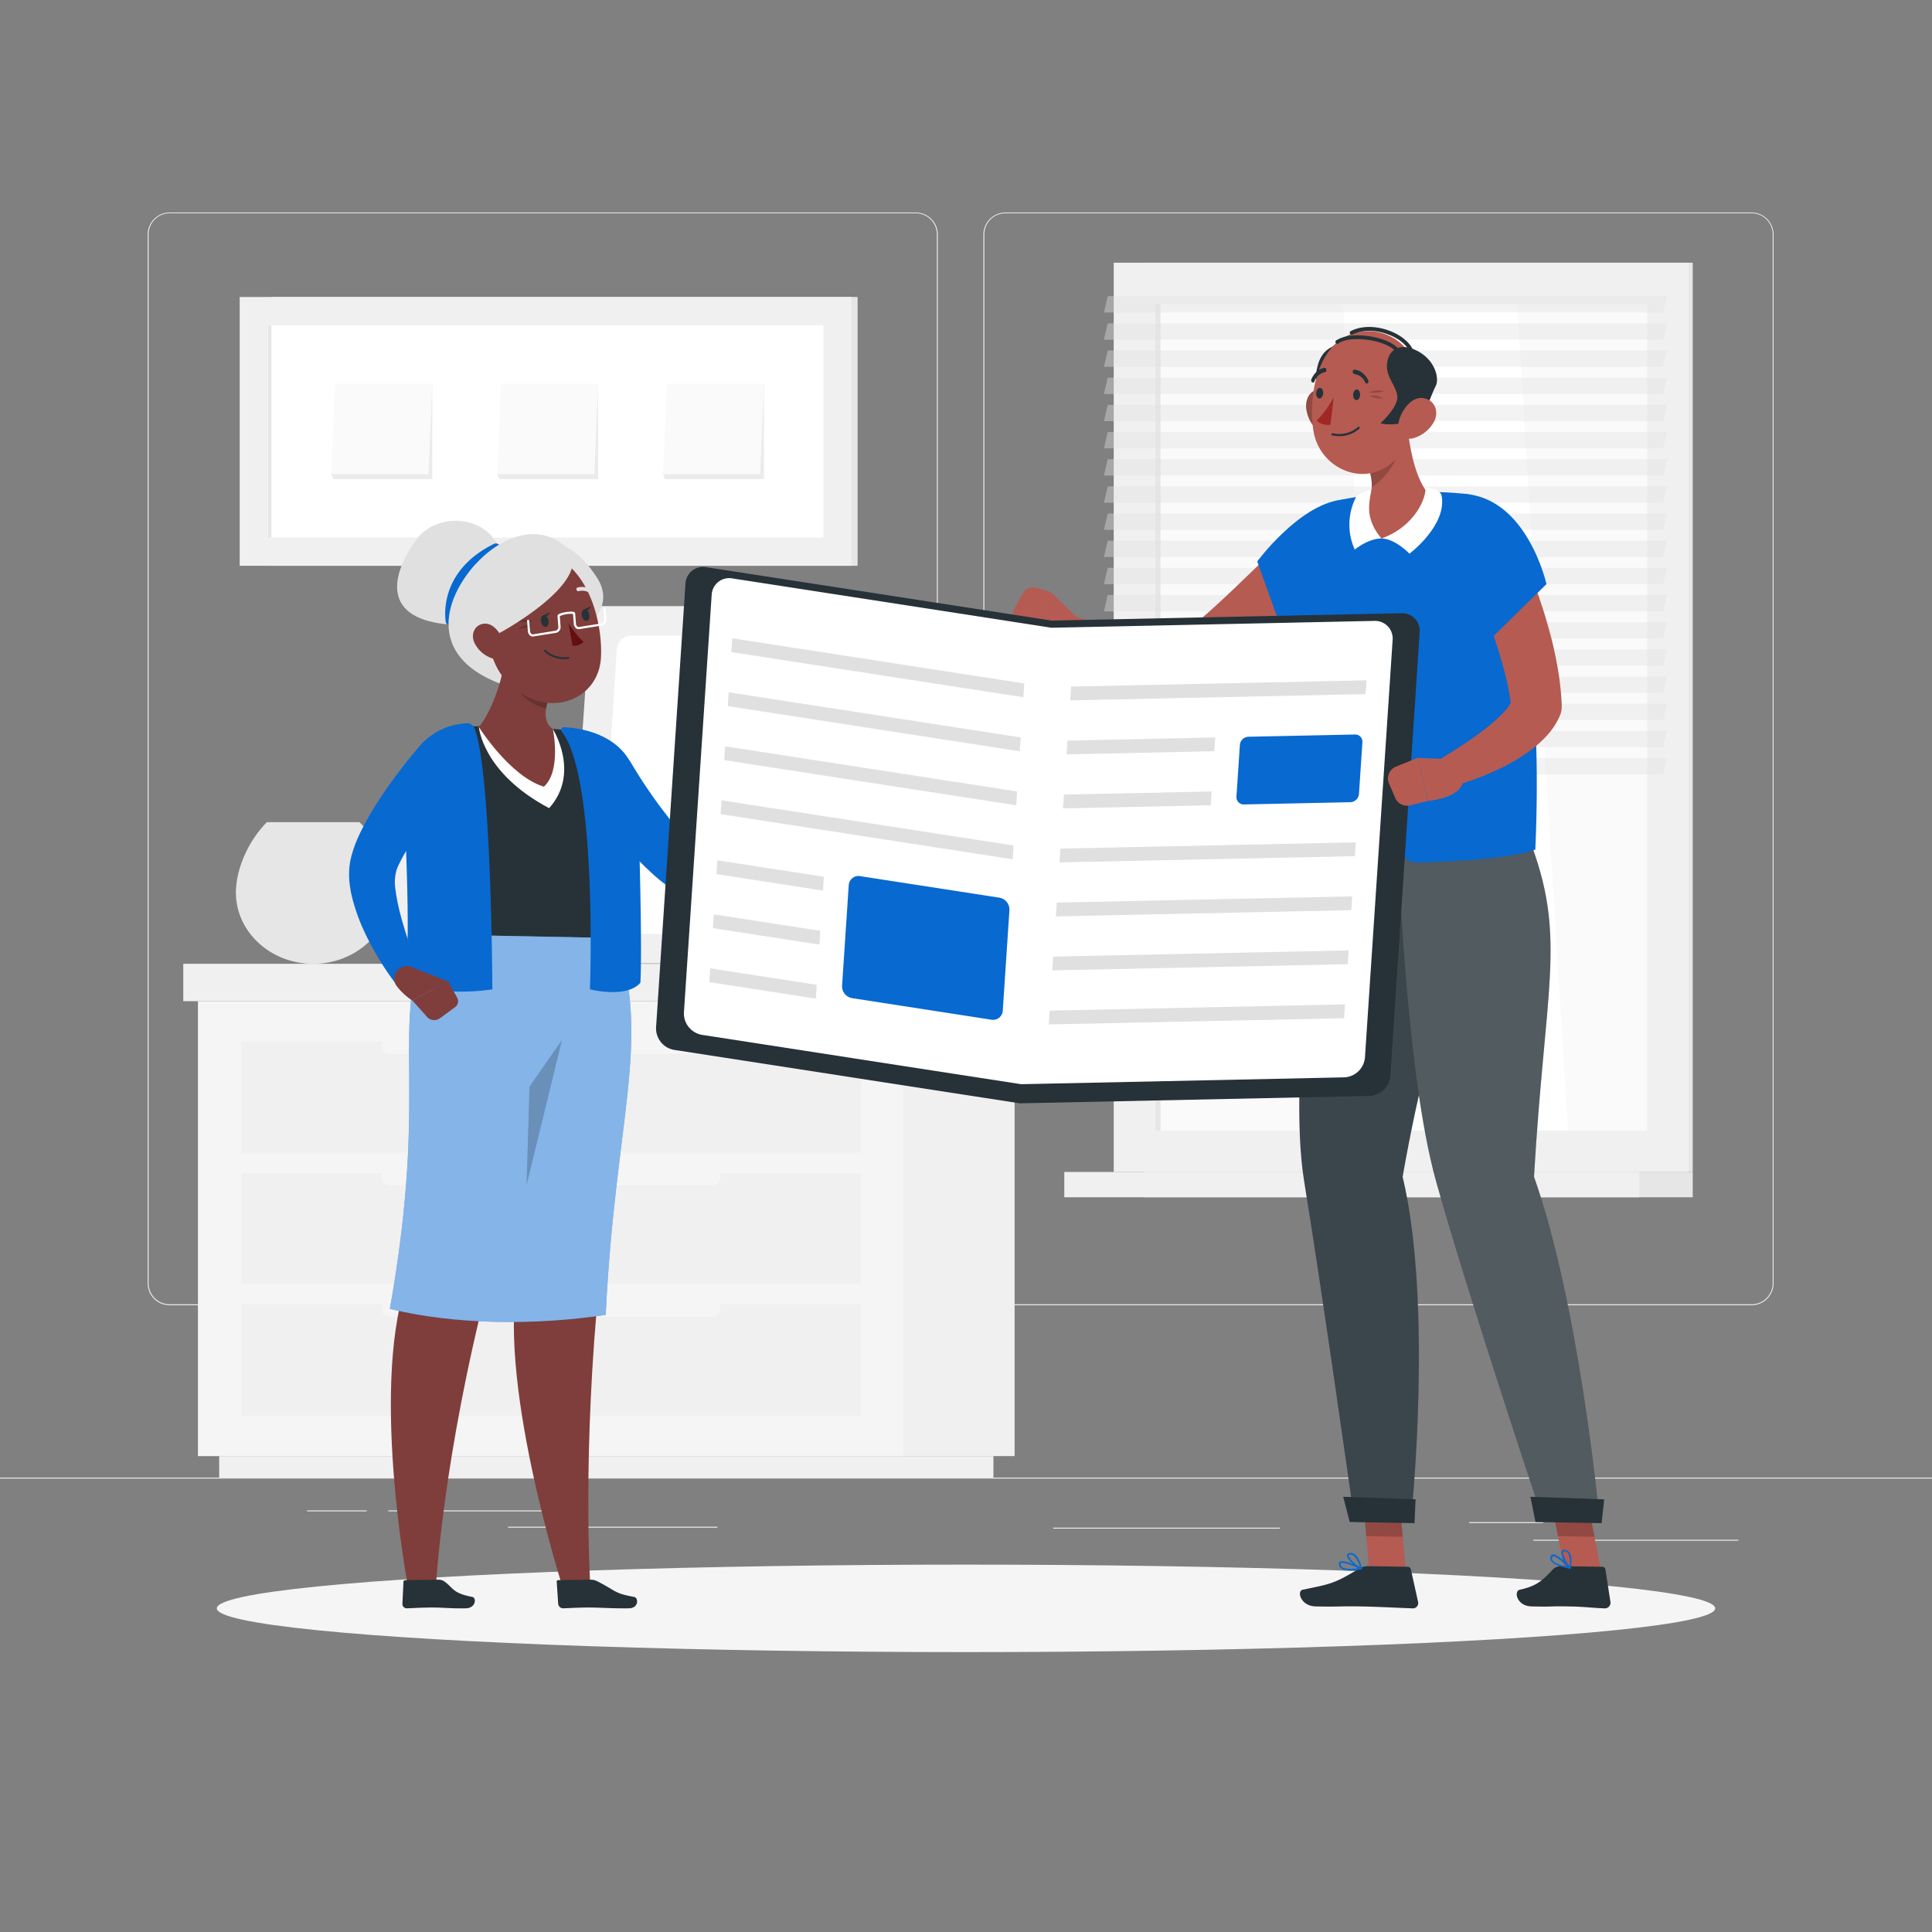 <svg xmlns="http://www.w3.org/2000/svg" viewBox="0 0 500 500"><rect x="0" y="0" width="500" height="500" fill="#808080" stroke="none"/><g id="freepik--background-complete--inject-31"><rect y="382.4" width="500" height="0.25" style="fill:#ebebeb"></rect><rect x="396.83" y="398.49" width="53.07" height="0.25" style="fill:#ebebeb"></rect><rect x="272.56" y="395.36" width="58.66" height="0.25" style="fill:#ebebeb"></rect><rect x="380.2" y="393.92" width="19.19" height="0.25" style="fill:#ebebeb"></rect><rect x="100.47" y="390.89" width="43.19" height="0.25" style="fill:#ebebeb"></rect><rect x="79.46" y="390.89" width="15.44" height="0.25" style="fill:#ebebeb"></rect><rect x="131.47" y="395.11" width="54.2" height="0.25" style="fill:#ebebeb"></rect><path d="M237,337.8H43.91a5.71,5.71,0,0,1-5.7-5.71V60.66A5.71,5.71,0,0,1,43.91,55H237a5.71,5.71,0,0,1,5.71,5.71V332.09A5.71,5.71,0,0,1,237,337.8ZM43.91,55.2a5.46,5.46,0,0,0-5.45,5.46V332.09a5.46,5.46,0,0,0,5.45,5.46H237a5.47,5.47,0,0,0,5.46-5.46V60.66A5.47,5.47,0,0,0,237,55.2Z" style="fill:#ebebeb"></path><path d="M453.31,337.8H260.21a5.72,5.72,0,0,1-5.71-5.71V60.66A5.72,5.72,0,0,1,260.21,55h193.1A5.71,5.71,0,0,1,459,60.66V332.09A5.71,5.71,0,0,1,453.31,337.8ZM260.21,55.2a5.47,5.47,0,0,0-5.46,5.46V332.09a5.47,5.47,0,0,0,5.46,5.46h193.1a5.47,5.47,0,0,0,5.46-5.46V60.66a5.47,5.47,0,0,0-5.46-5.46Z" style="fill:#ebebeb"></path><rect x="295.91" y="68" width="142.16" height="235.31" transform="translate(733.99 371.3) rotate(180)" style="fill:#e6e6e6"></rect><rect x="288.24" y="68" width="148.81" height="235.31" transform="translate(725.28 371.3) rotate(180)" style="fill:#f0f0f0"></rect><rect x="295.91" y="303.3" width="142.16" height="6.55" transform="translate(733.99 613.15) rotate(180)" style="fill:#e6e6e6"></rect><rect x="275.45" y="303.3" width="148.81" height="6.55" transform="translate(699.7 613.15) rotate(180)" style="fill:#f0f0f0"></rect><rect x="255.74" y="121.99" width="213.81" height="127.31" transform="translate(548.29 -176.99) rotate(90)" style="fill:#fafafa"></rect><polygon points="405.81 292.55 392.63 78.74 347.56 78.74 360.74 292.55 405.81 292.55" style="fill:#fff"></polygon><rect x="192.76" y="184.97" width="213.81" height="1.36" transform="translate(485.32 -114.02) rotate(90)" style="fill:#e6e6e6"></rect><g style="opacity:0.4"><polygon points="285.69 80.87 430.41 80.87 431.4 76.65 286.68 76.65 285.69 80.87" style="fill:#e0e0e0"></polygon><polygon points="285.69 87.91 430.41 87.91 431.4 83.68 286.68 83.68 285.69 87.91" style="fill:#e0e0e0"></polygon><polygon points="285.69 94.94 430.41 94.94 431.4 90.71 286.68 90.71 285.69 94.94" style="fill:#e0e0e0"></polygon><polygon points="285.69 101.97 430.41 101.97 431.4 97.74 286.68 97.74 285.69 101.97" style="fill:#e0e0e0"></polygon><polygon points="285.69 109 430.41 109 431.4 104.78 286.68 104.78 285.69 109" style="fill:#e0e0e0"></polygon><polygon points="285.69 116.03 430.41 116.03 431.4 111.81 286.68 111.81 285.69 116.03" style="fill:#e0e0e0"></polygon><polygon points="285.69 123.06 430.41 123.06 431.4 118.84 286.68 118.84 285.69 123.06" style="fill:#e0e0e0"></polygon><polygon points="285.69 130.09 430.41 130.09 431.4 125.87 286.68 125.87 285.69 130.09" style="fill:#e0e0e0"></polygon><polygon points="285.69 137.12 430.41 137.12 431.4 132.9 286.68 132.9 285.69 137.12" style="fill:#e0e0e0"></polygon><polygon points="285.69 144.16 430.41 144.16 431.4 139.93 286.68 139.93 285.69 144.16" style="fill:#e0e0e0"></polygon><polygon points="285.69 151.19 430.41 151.19 431.4 146.96 286.68 146.96 285.69 151.19" style="fill:#e0e0e0"></polygon><polygon points="285.69 158.22 430.41 158.22 431.4 153.99 286.68 153.99 285.69 158.22" style="fill:#e0e0e0"></polygon><polygon points="285.69 165.25 430.41 165.25 431.4 161.03 286.68 161.03 285.69 165.25" style="fill:#e0e0e0"></polygon><polygon points="285.69 172.28 430.41 172.28 431.4 168.06 286.68 168.06 285.69 172.28" style="fill:#e0e0e0"></polygon><polygon points="285.69 179.31 430.41 179.31 431.4 175.09 286.68 175.09 285.69 179.31" style="fill:#e0e0e0"></polygon><polygon points="285.69 186.34 430.41 186.34 431.4 182.12 286.68 182.12 285.69 186.34" style="fill:#e0e0e0"></polygon><polygon points="285.69 193.37 430.41 193.37 431.4 189.15 286.68 189.15 285.69 193.37" style="fill:#e0e0e0"></polygon><polygon points="285.69 200.41 430.41 200.41 431.4 196.18 286.68 196.18 285.69 200.41" style="fill:#e0e0e0"></polygon></g><rect x="70.22" y="76.86" width="151.73" height="69.56" transform="translate(292.17 223.28) rotate(180)" style="fill:#e6e6e6"></rect><rect x="62.04" y="76.86" width="158.37" height="69.56" transform="translate(282.44 223.28) rotate(180)" style="fill:#f0f0f0"></rect><rect x="113.75" y="39.77" width="54.94" height="143.75" transform="translate(252.86 -29.58) rotate(90)" style="fill:#fff"></rect><polygon points="128.67 122.7 129.19 124 154.8 124 154.8 99.28 128.67 122.7" style="fill:#ebebeb"></polygon><polygon points="153.81 122.7 128.67 122.7 129.66 99.28 154.8 99.28 153.81 122.7" style="fill:#fafafa"></polygon><polygon points="171.58 122.7 172.1 124 197.71 124 197.71 99.28 171.58 122.7" style="fill:#ebebeb"></polygon><polygon points="196.72 122.7 171.58 122.7 172.57 99.28 197.71 99.28 196.72 122.7" style="fill:#fafafa"></polygon><polygon points="85.76 122.7 86.28 124 111.89 124 111.89 99.28 85.76 122.7" style="fill:#ebebeb"></polygon><polygon points="110.9 122.7 85.76 122.7 86.75 99.28 111.89 99.28 110.9 122.7" style="fill:#fafafa"></polygon><rect x="42.33" y="111.19" width="54.94" height="0.9" transform="translate(181.44 41.84) rotate(90)" style="fill:#e6e6e6"></rect><rect x="234" y="259.1" width="28.59" height="117.74" transform="translate(496.58 635.94) rotate(180)" style="fill:#f0f0f0"></rect><rect x="56.72" y="376.84" width="200.37" height="5.56" transform="translate(313.82 759.24) rotate(180)" style="fill:#f0f0f0"></rect><rect x="51.23" y="259.1" width="182.76" height="117.74" style="fill:#f5f5f5"></rect><rect x="62.47" y="303.59" width="160.29" height="28.76" style="fill:#f0f0f0"></rect><rect x="62.47" y="337.6" width="160.29" height="28.76" style="fill:#f0f0f0"></rect><path d="M100.77,306.74h83.69a2,2,0,0,0,2-2h0a2,2,0,0,0-2-2H100.77a2,2,0,0,0-2,2h0A2,2,0,0,0,100.77,306.74Z" style="fill:#f5f5f5"></path><rect x="62.47" y="269.59" width="160.29" height="28.76" style="fill:#f0f0f0"></rect><path d="M100.77,272.74h83.69a2,2,0,0,0,2-2h0a2,2,0,0,0-2-2H100.77a2,2,0,0,0-2,2h0A2,2,0,0,0,100.77,272.74Z" style="fill:#f5f5f5"></path><path d="M100.77,340.75h83.69a2,2,0,0,0,2-2h0a2,2,0,0,0-2-2H100.77a2,2,0,0,0-2,2h0A2,2,0,0,0,100.77,340.75Z" style="fill:#f5f5f5"></path><rect x="47.42" y="249.43" width="186.57" height="9.67" transform="translate(281.42 508.53) rotate(180)" style="fill:#f0f0f0"></rect><rect x="234" y="249.43" width="32.58" height="9.67" style="fill:#e6e6e6"></rect><path d="M101.05,231c0,10.19-9,18.44-20,18.44s-20-8.25-20-18.44c0-6,3.11-13.26,8-18.22h24C97.94,217.73,101.05,225,101.05,231Z" style="fill:#e6e6e6"></path><path d="M128.71,234.1c0,8.47-7.44,15.33-16.6,15.33s-16.6-6.86-16.6-15.33c0-5,2.58-11,6.61-15.13h20C126.12,223.08,128.71,229.11,128.71,234.1Z" style="fill:#f0f0f0"></path><polygon points="211.93 249.28 232.69 249.28 230.11 168.89 211.93 168.89 211.93 249.28" style="fill:#f0f0f0"></polygon><polygon points="147.87 249.28 226.44 249.28 232.69 156.9 154.12 156.9 147.87 249.28" style="fill:#e6e6e6"></polygon><polygon points="146.69 249.28 225.26 249.28 231.51 156.9 152.94 156.9 146.69 249.28" style="fill:#f0f0f0"></polygon><path d="M218.58,238.13,223,168.52a3.8,3.8,0,0,0-3.79-4H163.4a3.79,3.79,0,0,0-3.78,3.55l-4.39,69.61a3.79,3.79,0,0,0,3.78,4H214.8A3.79,3.79,0,0,0,218.58,238.13Z" style="fill:#fff"></path></g><g id="freepik--Shadow--inject-31"><ellipse id="freepik--path--inject-31" cx="250" cy="416.24" rx="193.89" ry="11.32" style="fill:#f5f5f5"></ellipse></g><g id="freepik--character-1--inject-31"><path d="M107.74,139.66c-6.14,8.43-10,20.92,9.68,22.06l11.87-19.46C126.11,133.23,113,132.41,107.74,139.66Z" style="fill:#e0e0e0"></path><path d="M116.48,161.86a1.14,1.14,0,0,1-1.12-.91c0-.13-2.44-12.84,12.49-20.2a1.14,1.14,0,1,1,1,2.05c-13.36,6.59-11.28,17.58-11.26,17.69a1.14,1.14,0,0,1-.89,1.35A.93.93,0,0,1,116.48,161.86Z" style="fill:#0869D0"></path><path d="M138.53,140.9c6.73-2,12.07,2.52,16,8.63,5.09,7.94-3.72,13.45-3.72,13.45Z" style="fill:#e0e0e0"></path><path d="M123.1,146c-8.5,9.26-12.59,24.39,7.45,31.32a48.06,48.06,0,0,0,8-18.12Z" style="fill:#e0e0e0"></path><path d="M158,249.6s0,34.53-2.79,81c-4.63,45.5-2.44,79.84-2.44,79.84h-7.26s-17.48-54.76-11.14-81.43c-7-34.21-4.3-78.53-4.3-78.53Z" style="fill:#7f3e3b"></path><path d="M163.17,197.2l1,1.66,1.09,1.75c.73,1.17,1.49,2.33,2.27,3.47,1.55,2.28,3.15,4.52,4.83,6.65a52.56,52.56,0,0,0,10.9,10.86c.25.16.49.34.72.47l.35.21.17.11c.05,0,.16.09,0,0a2.47,2.47,0,0,0-1.65-.1c-.28.09-.19.16.06,0a4.89,4.89,0,0,0,1-.66,21,21,0,0,0,2.44-2.46c.83-1,1.65-2,2.44-3.12,3.22-4.41,6.19-9.45,9.11-14.34l.05-.08a3.34,3.34,0,0,1,6.1,2.54,86.67,86.67,0,0,1-2.79,8.71,81.09,81.09,0,0,1-3.74,8.5,37.57,37.57,0,0,1-5.7,8.44,17.49,17.49,0,0,1-2.42,2.14,11.37,11.37,0,0,1-3.92,1.87,10,10,0,0,1-2.9.25,9.28,9.28,0,0,1-3.06-.75l-.46-.21-.31-.16-.62-.31c-.43-.2-.81-.42-1.2-.63a44.92,44.92,0,0,1-8.19-6,71.2,71.2,0,0,1-6.67-6.93,92,92,0,0,1-5.68-7.48q-1.32-1.92-2.55-3.9c-.41-.67-.83-1.33-1.22-2s-.76-1.33-1.2-2.15A6.69,6.69,0,0,1,163,197Z" style="fill:#0869D0"></path><path d="M209.9,199l-1.61-4.2a2.53,2.53,0,0,0-3.44-1.41h0a9.82,9.82,0,0,0-4.5,4.61l-3,6.32.62,4.9c4.25.75,8.19-4.53,8.19-4.53l3.15-3A2.49,2.49,0,0,0,209.9,199Z" style="fill:#7f3e3b"></path><path d="M152,189.69a164.77,164.77,0,0,0-32.55-1.57,11.79,11.79,0,0,0-11.07,13.33c2.68,22.08,2.83,25.54,2.25,40.37l48.87,1c.27-16,5.06-27.59,2.9-42.54A12.67,12.67,0,0,0,152,189.69Z" style="fill:#263238"></path><path d="M143.09,188.69l-19.16-.54s.9,11.86,18.18,21C150.28,200.09,143.09,188.69,143.09,188.69Z" style="fill:#fff"></path><path d="M130.56,170.78c-.62,5.86-3.62,13.78-6.63,17.37,0,0,8,12.77,16.83,15.44,4.59-4.12,2.33-14.9,2.33-14.9-2.82-1.89-2.1-6-.33-9.47Z" style="fill:#7f3e3b"></path><path d="M132.79,172.32a13.55,13.55,0,0,0,.79,5.18c1,2.74,4.6,5.15,7.75,5.88a14.44,14.44,0,0,1,1.43-4.17Z" style="opacity:0.2"></path><path d="M124.73,160c2.44,10.09,3.26,14.4,9.32,18.86,9.1,6.72,20.87,1.89,21.47-8.63.54-9.47-3.55-24.37-14.19-26.94A13.62,13.62,0,0,0,124.73,160Z" style="fill:#7f3e3b"></path><path d="M137.86,160.81a5.47,5.47,0,0,0-4.17,0A10.89,10.89,0,0,0,137.86,160.81Z" style="opacity:0.2"></path><path d="M137.82,161.8a4.42,4.42,0,0,0-3.64.91A8.72,8.72,0,0,0,137.82,161.8Z" style="opacity:0.2"></path><path d="M146.14,141.25c8.76,7.27-12.08,20.31-19.11,23.75,0,0-6.45,4.19-9.31-5.06S133.36,130.63,146.14,141.25Z" style="fill:#e0e0e0"></path><path d="M140,160.87c.15.82.71,1.43,1.25,1.35s.86-.82.71-1.65-.71-1.43-1.25-1.35S139.87,160,140,160.87Z" style="fill:#263238"></path><path d="M150.58,159.33c.15.83.71,1.43,1.25,1.35s.85-.81.7-1.64-.7-1.44-1.24-1.36S150.43,158.5,150.58,159.33Z" style="fill:#263238"></path><path d="M151.06,157.76l1.88-.86S152.2,158.6,151.06,157.76Z" style="fill:#263238"></path><path d="M147.13,161.27a23.36,23.36,0,0,0,3.89,4.85,3.53,3.53,0,0,1-2.84,1Z" style="fill:#630f0f"></path><path d="M137.86,164.73a1.1,1.1,0,0,1-.68-.25,1.58,1.58,0,0,1-.56-1.12l-.21-2.65a.28.28,0,0,1,.25-.3.27.27,0,0,1,.3.25l.21,2.66a1.1,1.1,0,0,0,.35.73.54.54,0,0,0,.42.12l5.9-.95a1,1,0,0,0,.65-1.11l-.21-2.66c-.07-.89,2.94-1.14,3-1.14a5,5,0,0,1,.95,0c.39.06.6.21.62.46l.21,2.66a1,1,0,0,0,.35.72.53.53,0,0,0,.42.12l5.89-.94a1,1,0,0,0,.66-1.12l-.21-2.65a.27.27,0,0,1,.25-.3.28.28,0,0,1,.3.25l.21,2.66a1.55,1.55,0,0,1-1.12,1.71l-5.89.94a1.1,1.1,0,0,1-.85-.23,1.58,1.58,0,0,1-.56-1.12l-.21-2.58a6.76,6.76,0,0,0-3.43.57l.2,2.6a1.53,1.53,0,0,1-1.12,1.71l-5.89.94Z" style="fill:#fff"></path><path d="M145.71,170.57a8.64,8.64,0,0,0,1.4-.09.24.24,0,0,0,.2-.28A.26.26,0,0,0,147,170a6.82,6.82,0,0,1-5.78-1.77.25.25,0,0,0-.35,0,.24.24,0,0,0,0,.35A7.12,7.12,0,0,0,145.71,170.57Z" style="fill:#263238"></path><path d="M122.78,166.34a7.91,7.91,0,0,0,4.32,3.95c2.51.92,3.9-1.24,3.32-3.69-.52-2.2-2.46-5.34-5-5.2S121.73,164.11,122.78,166.34Z" style="fill:#7f3e3b"></path><path d="M137,156a.47.47,0,0,0,.32-.21,3.77,3.77,0,0,1,3-1.79.48.48,0,0,0,.49-.49.51.51,0,0,0-.5-.5,4.75,4.75,0,0,0-3.84,2.23.49.49,0,0,0,.15.68A.52.52,0,0,0,137,156Z" style="fill:#e0e0e0"></path><path d="M153.62,154a.48.48,0,0,0,.32-.18.49.49,0,0,0-.08-.69,4.85,4.85,0,0,0-4.36-1.1.49.49,0,0,0-.31.62.5.5,0,0,0,.62.33,3.86,3.86,0,0,1,3.44.9A.49.49,0,0,0,153.62,154Z" style="fill:#e0e0e0"></path><path d="M140.49,159.3l1.88-.87S141.63,160.14,140.49,159.3Z" style="fill:#263238"></path><path d="M139.88,250.12s-5.58,35.23-13.41,81.34c-11.84,45.64-13.65,79-13.65,79h-7.26s-10.17-53.88.39-80.62c-1.55-34.31,5.93-78.82,5.93-78.82Z" style="fill:#7f3e3b"></path><path d="M113.41,408.82l-8.52.11a.47.47,0,0,0-.47.45l-.28,5.72a1.13,1.13,0,0,0,1.12,1.13c2.51-.08,3.07-.16,6.24-.21,3.7,0,4.67.28,9,.21,2.62,0,2.89-2.72,1.75-2.94-5.19-1-4.84-2.27-7.23-4A2.7,2.7,0,0,0,113.41,408.82Z" style="fill:#263238"></path><path d="M153,408.82l-8.51.11a.4.4,0,0,0-.41.45l.38,5.72a1.3,1.3,0,0,0,1.25,1.13c2.5-.08,3-.16,6.21-.21,3.7,0,6.45.28,10.79.21,2.62,0,2.58-2.72,1.41-2.94-5.31-1-4.34-1.39-9.43-4A3.65,3.65,0,0,0,153,408.82Z" style="fill:#263238"></path><path d="M159.46,242.77c9.18,26.42-.3,46.88-2.7,97.52-18.2,2.75-39,2.58-55.86-1.55,10.31-58.11-.21-72.34,9.69-96.92Z" style="fill:#0869D0"></path><path d="M159.46,242.77c9.18,26.42-.3,46.88-2.7,97.52-18.2,2.75-39,2.58-55.86-1.55,10.31-58.11-.21-72.34,9.69-96.92Z" style="fill:#fff;opacity:0.5"></path><polygon points="136.27 306.76 137.02 281.24 145.45 269.11 136.27 306.76" style="opacity:0.2"></polygon><path d="M122.78,188.46a2,2,0,0,0-2-1.29c-9.44.6-16.37,7.68-16.15,18.75.23,11.57,1.84,39,.07,47.56,8.55,5,22.72,2.55,22.72,2.55S127.24,199.54,122.78,188.46Z" style="fill:#0869D0"></path><path d="M119.23,201.26c-3.15,3.9-6.45,8-9.43,12.1-1.5,2-2.92,4.1-4.21,6.13-.65,1-1.23,2-1.74,3a19.83,19.83,0,0,0-1.23,2.66,12,12,0,0,0-.25,5.24,52,52,0,0,0,1.45,7c1.29,4.8,3.12,9.76,4.91,14.55l0,.13a3.34,3.34,0,0,1-5.75,3.24,68.73,68.73,0,0,1-4.77-6.92,72.71,72.71,0,0,1-4-7.46,49.38,49.38,0,0,1-3-8.36,28.34,28.34,0,0,1-.82-4.85,20.8,20.8,0,0,1,0-2.75c0-.44.1-1,.17-1.56s.19-1,.29-1.47a31,31,0,0,1,1.64-4.81c.63-1.44,1.3-2.78,2-4.07,1.38-2.6,2.9-5,4.45-7.33s3.2-4.58,4.88-6.77,3.4-4.29,5.31-6.45a6.69,6.69,0,0,1,10.21,8.64Z" style="fill:#0869D0"></path><path d="M106.41,250.24,116,254l-9.32,4.92a16.31,16.31,0,0,1-4.07-3.8,3.21,3.21,0,0,1,1.73-4.94h0A3.24,3.24,0,0,1,106.41,250.24Z" style="fill:#7f3e3b"></path><path d="M117.83,260.61l-4,2.93a2.47,2.47,0,0,1-3.29-.35l-3.85-4.3L116,254l2.32,4.21A1.88,1.88,0,0,1,117.83,260.61Z" style="fill:#7f3e3b"></path><path d="M145.38,189.33a.69.69,0,0,1,.58-1.13c9.51.5,18.53,5.18,19,16.1.48,11.57,1.26,40.63.78,50-3.45,4.16-13.06,1.75-13.06,1.75S154.71,201.17,145.38,189.33Z" style="fill:#0869D0"></path></g><g id="freepik--character-2--inject-31"><path d="M338.14,106.27a8.87,8.87,0,0,0,3.22,5.4c2.13,1.55,3.79-.69,3.7-3.64-.08-2.66-1.28-6.66-3.65-7S337.58,103.48,338.14,106.27Z" style="fill:#b55b52"></path><path d="M338.14,106.27a8.87,8.87,0,0,0,3.22,5.4c2.13,1.55,3.79-.69,3.7-3.64-.08-2.66-1.28-6.66-3.65-7S337.58,103.48,338.14,106.27Z" style="opacity:0.2"></path><polygon points="363.97 408.33 354.52 408.18 352.59 386.25 362.04 386.4 363.97 408.33" style="fill:#b55b52"></polygon><path d="M354,405.32l10.33.16a.84.84,0,0,1,.8.66l1.87,8.44a1.36,1.36,0,0,1-1.36,1.66c-3.73-.12-9.11-.43-13.8-.5-5.47-.09-4.91.14-11.33,0-3.89-.06-5-4-3.34-4.33,7.4-1.51,8.16-1.59,14.55-5.43A4.42,4.42,0,0,1,354,405.32Z" style="fill:#263238"></path><polygon points="352.59 386.25 353.58 397.56 363.04 397.71 362.05 386.4 352.59 386.25" style="opacity:0.2"></polygon><path d="M352.35,406.16a.17.17,0,0,0,.13-.17.23.23,0,0,0-.14-.23c-.45-.23-4.45-2.22-5.53-1.6a.64.64,0,0,0-.32.59h0a1.41,1.41,0,0,0,.53,1.1c1.13.93,3.81.6,5.3.32Zm-5.21-1.64c.69-.23,2.83.58,4.4,1.32-2.05.32-3.62.2-4.25-.32a.92.92,0,0,1-.35-.73.25.25,0,0,1,.12-.23Z" style="fill:#0869D0"></path><path d="M352.35,406.17l.06,0a.21.21,0,0,0,.07-.21c0-.1-.53-2.65-1.83-3.66a1.77,1.77,0,0,0-1.28-.4h0c-.61.05-.76.36-.77.61-.07,1.07,2.39,3.15,3.59,3.68A.29.29,0,0,0,352.35,406.17Zm-3.12-3.82.23,0h0a1.3,1.3,0,0,1,.94.3,6,6,0,0,1,1.54,2.94c-1.24-.72-2.93-2.35-2.89-3C349.05,402.52,349.06,402.42,349.23,402.35Zm.19-.26h0Z" style="fill:#0869D0"></path><path d="M363,304.54c8.43-48.27,18.56-60.74,12.68-84.68l-33.31.4s-9.47,57.18-4.85,85.49c4.79,29.44,12.62,85,12.62,85l15.23.22S370.81,337.42,363,304.54Z" style="fill:#263238"></path><path d="M363,304.54c8.43-48.27,18.56-60.74,12.68-84.68l-33.31.4s-9.47,57.18-4.85,85.49c4.79,29.44,12.62,85,12.62,85l15.23.22S370.81,337.42,363,304.54Z" style="fill:#fff;opacity:0.1"></path><polygon points="347.62 387.37 349.31 393.89 366.07 394.19 366.35 388.03 347.62 387.37" style="fill:#263238"></polygon><polygon points="414.68 408.33 405.21 408.18 401.01 386.25 410.48 386.4 414.68 408.33" style="fill:#b55b52"></polygon><path d="M404.39,405.32l10.32.16a.77.77,0,0,1,.76.66l1.31,8.44a1.45,1.45,0,0,1-1.46,1.66c-3.72-.12-4.9-.43-9.58-.5-5.47-.09-2.94.14-9.35,0-3.88-.06-4.7-4-3.05-4.33,5.19-1.1,6.47-3.2,8.73-5.43A3.23,3.23,0,0,1,404.39,405.32Z" style="fill:#263238"></path><polygon points="401.01 386.25 403.18 397.56 412.65 397.71 410.49 386.4 401.01 386.25" style="opacity:0.2"></polygon><path d="M406.3,406a.2.2,0,0,0,.19-.12.2.2,0,0,0,0-.25c-.34-.37-3.35-3.53-4.64-3.34a.67.67,0,0,0-.54.42h0a1.25,1.25,0,0,0,.06,1.16c.7,1.23,3.39,1.85,4.93,2.12ZM402,402.77c.76,0,2.47,1.5,3.67,2.7-2.09-.42-3.54-1.06-3.94-1.75a.87.87,0,0,1,0-.77.27.27,0,0,1,.21-.18Z" style="fill:#0869D0"></path><path d="M406.3,406h.06a.2.2,0,0,0,.15-.16c0-.1.58-2.57-.26-3.92a1.74,1.74,0,0,0-1.06-.8h0c-.6-.17-.87.06-1,.28-.5.94,1,3.66,1.94,4.54A.24.24,0,0,0,406.3,406Zm-1.44-4.5a.8.8,0,0,1,.24,0h0a1.26,1.26,0,0,1,.77.59,5.27,5.27,0,0,1,.28,3.17c-.89-1.07-1.85-3.12-1.55-3.68C404.62,401.62,404.67,401.53,404.86,401.54Zm.28-.18Z" style="fill:#0869D0"></path><path d="M397,304.54c2.8-48.27,8.26-61.27-.42-85.22l-34.71.94s1.87,57.18,9.79,85.49c8.23,29.44,26.81,85,26.81,85l15.26.22S408.62,337.42,397,304.54Z" style="fill:#263238"></path><path d="M397,304.54c2.8-48.27,8.26-61.27-.42-85.22l-34.71.94s1.87,57.18,9.79,85.49c8.23,29.44,26.81,85,26.81,85l15.26.22S408.62,337.42,397,304.54Z" style="fill:#fff;opacity:0.2"></path><polygon points="396.07 387.37 397.39 393.89 414.5 394.19 415.16 388.03 396.07 387.37" style="fill:#263238"></polygon><path d="M344.27,148.25c-2.39,2.53-4.82,4.86-7.28,7.25s-5,4.67-7.57,6.92-5.21,4.49-8,6.65a97.15,97.15,0,0,1-8.79,6.25l-.34.22a2,2,0,0,1-.29.15,17,17,0,0,1-6.57,1.6,28.16,28.16,0,0,1-5.55-.34,46.87,46.87,0,0,1-9.45-2.67,78.54,78.54,0,0,1-16.16-8.72,3.58,3.58,0,0,1,3.22-6.31l.14.05c2.59.88,5.33,1.8,8,2.59s5.34,1.53,8,2.08a43.31,43.31,0,0,0,7.56,1,14.59,14.59,0,0,0,3.14-.19,4.31,4.31,0,0,0,1.8-.64l-.63.37c2.36-1.75,4.78-3.87,7.19-6s4.79-4.38,7.17-6.64l7.12-6.85L334,138.2h0a7.17,7.17,0,0,1,10.22,10.06Z" style="fill:#b55b52"></path><path d="M279.56,160.61l-7.62-7.4L268,164s6.49,6.19,10.45,2.35Z" style="fill:#b55b52"></path><path d="M264.7,153.56l-2.27,4.18a3,3,0,0,0,1.29,4.12L268,164l3.94-10.78-3.77-1.09A3,3,0,0,0,264.7,153.56Z" style="fill:#b55b52"></path><path d="M346.79,129.39c-10.79,1.52-21.42,15.91-21.42,15.91l8,22.32s9-4.77,13.53-12.41C348.46,152.52,357.76,127.85,346.79,129.39Z" style="fill:#0869D0"></path><path d="M346.79,129.39a111.26,111.26,0,0,1,31.73-1.65,13.53,13.53,0,0,1,12.18,10.38c3.13,13.35,8.49,39.71,6.64,81.74-4.83,2-19.47,3.2-31.18,3.38-1.27,0-4.62-2.67-4.62-2.67s-2.58,2.66-4.2,2.61c-7.79-.25-14-1-15.59-2.44-2.16-8.85-3.75-35.22-.6-44.1-.8-10.27-3.83-21.63-5-32.62A13.52,13.52,0,0,1,346.79,129.39Z" style="fill:#0869D0"></path><path d="M364.21,110.59c.94,7,2.38,15.19,7.35,19.18a14.9,14.9,0,0,1-13.36,9.57c-7.52.39-6.36-5.62-5.12-8.8,3.2-3.59,1.66-7.58.86-10.42Z" style="fill:#b55b52"></path><path d="M362.13,114c-.05-.44-.12-.89-.19-1.33l-8,7.44a17.13,17.13,0,0,1,1.06,6C359,123.47,362.61,118.29,362.13,114Z" style="opacity:0.2"></path><path d="M344,107.42c4.24,2.85,6.51,2.88,6.51,2.88s-2.91-5.79-1.44-8.27,4.45-3.37,5.44-6.63-.19-7.16-5.51-6.69-7.54,2.74-8.3,7.41a39.23,39.23,0,0,0,.1,7A8.09,8.09,0,0,0,344,107.42Z" style="fill:#263238"></path><path d="M366.84,100.36c-1.18,9.3-1.4,14.81-6.44,19.25-7.57,6.69-18.83,1.55-20.45-7.94-1.46-8.54.72-22.31,10.12-25.35A12.91,12.91,0,0,1,366.84,100.36Z" style="fill:#b55b52"></path><path d="M346.37,112.86a10.13,10.13,0,0,1-1.58-.19.28.28,0,0,1-.22-.33.27.27,0,0,1,.33-.21,7.44,7.44,0,0,0,6.56-1.63.28.28,0,0,1,.39.39A7.67,7.67,0,0,1,346.37,112.86Z" style="fill:#263238"></path><path d="M364.37,109.23c-5,1.11-7.11.31-7.11.31s4.82-4.33,4.35-7.17-2.92-4.77-2.65-8.16,3-5.82,7.73-3.45,5.88,7.16,4.87,9.15-2.63,6.46-2.63,6.46A8.14,8.14,0,0,1,364.37,109.23Z" style="fill:#263238"></path><path d="M361.89,91.72a.5.5,0,0,1-.47-.32c-.34-.93-1.8-1.91-3.91-2.62-3.45-1.17-8.47-1.55-11,0A.5.5,0,1,1,346,88c2.8-1.78,8.07-1.42,11.83-.15,1.42.48,3.91,1.54,4.53,3.22a.5.5,0,0,1-.3.64A.47.47,0,0,1,361.89,91.72Z" style="fill:#263238"></path><path d="M365.24,91.28a.49.49,0,0,1-.46-.3c-.8-1.82-3-3.57-5.86-4.55-3.22-1.13-6.54-1.08-8.87.14a.5.5,0,1,1-.46-.89c2.57-1.34,6.19-1.42,9.66-.2,3.11,1.09,5.52,3,6.44,5.1a.5.5,0,0,1-.25.66A.79.79,0,0,1,365.24,91.28Z" style="fill:#263238"></path><path d="M354.31,101.58a5.1,5.1,0,0,1,3.89-.29A10.1,10.1,0,0,1,354.31,101.58Z" style="opacity:0.2"></path><path d="M354.44,102.5a4.19,4.19,0,0,1,3.48.63A8.3,8.3,0,0,1,354.44,102.5Z" style="opacity:0.2"></path><path d="M371.13,109.12a8.83,8.83,0,0,1-5.29,4.26c-3,.85-4.54-1.84-3.74-4.68.73-2.56,3.16-6.09,6.2-5.68S372.48,106.58,371.13,109.12Z" style="fill:#b55b52"></path><path d="M352,102.23c-.05.76-.49,1.35-1,1.31s-.86-.68-.81-1.44.49-1.35,1-1.31S352,101.47,352,102.23Z" style="fill:#263238"></path><path d="M342.44,101.82c-.05.76-.49,1.35-1,1.31s-.86-.68-.81-1.44.49-1.35,1-1.31S342.49,101.06,342.44,101.82Z" style="fill:#263238"></path><path d="M345.2,102.79s-2.27,4.13-4.43,6c1.18,1.43,3.52,1.17,3.52,1.17Z" style="fill:#a02724"></path><path d="M353.74,99.27a.37.37,0,0,0,.21-.1.66.66,0,0,0,.13-.79c-1.37-2.68-3.46-2.72-3.55-2.72a.59.59,0,0,0,0,1.15h0A3.52,3.52,0,0,1,353.33,99,.44.44,0,0,0,353.74,99.27Z" style="fill:#263238"></path><path d="M339.82,99a.43.43,0,0,0,.36-.29,3.57,3.57,0,0,1,2.67-2.37.54.54,0,0,0,.42-.61c0-.31-.23-.55-.48-.53-.09,0-2.17.18-3.4,2.94a.69.69,0,0,0,.17.79A.41.41,0,0,0,339.82,99Z" style="fill:#263238"></path><path d="M391.12,137.45c.95,1.87,1.74,3.54,2.52,5.33s1.52,3.53,2.24,5.31c1.42,3.56,2.72,7.19,3.86,10.89.56,1.86,1.1,3.73,1.6,5.61s.92,3.81,1.31,5.74a76.6,76.6,0,0,1,1.52,12l0,.42a5.55,5.55,0,0,1-.44,2.38,18.1,18.1,0,0,1-3.17,5,30,30,0,0,1-3.62,3.4,46.89,46.89,0,0,1-7.5,4.75,73.08,73.08,0,0,1-7.71,3.35,68.57,68.57,0,0,1-8,2.4,3.58,3.58,0,0,1-2.69-6.54l.15-.09c2.09-1.28,4.33-2.64,6.42-4s4.17-2.79,6.1-4.27a42.81,42.81,0,0,0,5.2-4.54,10.69,10.69,0,0,0,2.71-4.05l-.42,2.8a75.88,75.88,0,0,0-1.94-9.88c-.88-3.33-1.93-6.66-3.07-10s-2.43-6.63-3.77-9.91c-.66-1.64-1.35-3.28-2.06-4.9l-1.08-2.42-1-2.32-.08-.19a7.16,7.16,0,0,1,12.91-6.21Z" style="fill:#b55b52"></path><path d="M379.71,127.89c15.73,1.71,20.51,23.28,20.51,23.28l-14.91,14.64A89,89,0,0,1,374,149.38C370.25,142.24,368.7,126.69,379.71,127.89Z" style="fill:#0869D0"></path><path d="M368.92,126.28c.22,2.16-2.36,9.81-11.39,13.08,3.48,0,7.24,3.93,7.24,3.93s9.75-7.3,8.32-15C372.66,126.25,368.92,126.28,368.92,126.28Z" style="fill:#fff"></path><path d="M354.73,126.87c.22,2.11-2.23,6.55,2.8,12.49-3.49,0-6.92,2.88-6.92,2.88a15.66,15.66,0,0,1,.35-13.63A7,7,0,0,1,354.73,126.87Z" style="fill:#fff"></path><path d="M362.68,158.7l-90.49,1.91-89.44-13.83a4.56,4.56,0,0,0-5.35,4.27l-7.61,114.84a5.64,5.64,0,0,0,4.68,5.82l89.45,13.83,90.48-1.91a5.64,5.64,0,0,0,5.41-5.15l7.6-114.85A4.55,4.55,0,0,0,362.68,158.7Z" style="fill:#263238"></path><path d="M355.69,160.69l-83.56,1.77-82.61-12.77a4.54,4.54,0,0,0-5.34,4.26L177,262a5.63,5.63,0,0,0,4.68,5.82l82.6,12.77,83.56-1.77a5.63,5.63,0,0,0,5.41-5.15l7.16-108A4.56,4.56,0,0,0,355.69,160.69Z" style="fill:#fff"></path><polygon points="264.85 180.45 189.28 168.76 189.52 165.19 265.08 176.88 264.85 180.45" style="fill:#e0e0e0"></polygon><polygon points="263.92 194.43 188.35 182.74 188.59 179.17 264.16 190.85 263.92 194.43" style="fill:#e0e0e0"></polygon><polygon points="263 208.41 187.43 196.72 187.67 193.15 263.23 204.83 263 208.41" style="fill:#e0e0e0"></polygon><polygon points="262.07 222.38 186.5 210.7 186.74 207.13 262.31 218.81 262.07 222.38" style="fill:#e0e0e0"></polygon><polygon points="212.99 230.49 185.42 226.22 185.66 222.65 213.22 226.91 212.99 230.49" style="fill:#e0e0e0"></polygon><polygon points="212.06 244.46 184.49 240.2 184.73 236.63 212.3 240.89 212.06 244.46" style="fill:#e0e0e0"></polygon><polygon points="211.13 258.44 183.57 254.18 183.8 250.61 211.37 254.87 211.13 258.44" style="fill:#e0e0e0"></polygon><path d="M256.52,263.89l-36-5.57a3.11,3.11,0,0,1-2.59-3.21l1.72-26a2.52,2.52,0,0,1,3-2.36l36,5.57a3.12,3.12,0,0,1,2.59,3.21l-1.72,26A2.52,2.52,0,0,1,256.52,263.89Z" style="fill:#0869D0"></path><polygon points="271.65 261.55 348.09 259.93 347.86 263.51 271.41 265.12 271.65 261.55" style="fill:#e0e0e0"></polygon><polygon points="272.57 247.57 349.02 245.96 348.78 249.53 272.34 251.14 272.57 247.57" style="fill:#e0e0e0"></polygon><polygon points="273.5 233.59 349.95 231.98 349.71 235.55 273.26 237.16 273.5 233.59" style="fill:#e0e0e0"></polygon><polygon points="274.43 219.61 350.87 218 350.64 221.57 274.19 223.19 274.43 219.61" style="fill:#e0e0e0"></polygon><polygon points="313.57 204.83 275.35 205.64 275.11 209.21 313.34 208.4 313.57 204.83" style="fill:#e0e0e0"></polygon><polygon points="314.5 190.85 276.28 191.66 276.04 195.23 314.26 194.42 314.5 190.85" style="fill:#e0e0e0"></polygon><polygon points="353.65 176.06 277.2 177.68 276.97 181.25 353.41 179.64 353.65 176.06" style="fill:#e0e0e0"></polygon><path d="M350.64,190.09l-27.54.58a2.3,2.3,0,0,0-2.22,2.12l-.89,13.4a1.88,1.88,0,0,0,1.95,2l27.53-.58a2.33,2.33,0,0,0,2.23-2.12l.89-13.4A1.87,1.87,0,0,0,350.64,190.09Z" style="fill:#0869D0"></path><path d="M376.43,196.55l-9.56-.42,2.72,11.15s8.7-.67,9.1-5.35Z" style="fill:#b55b52"></path><path d="M359.48,202.78l1.62,3.75a3.31,3.31,0,0,0,3.84,1.9l4.65-1.15-2.72-11.15-5.59,2.27A3.31,3.31,0,0,0,359.48,202.78Z" style="fill:#b55b52"></path></g></svg>